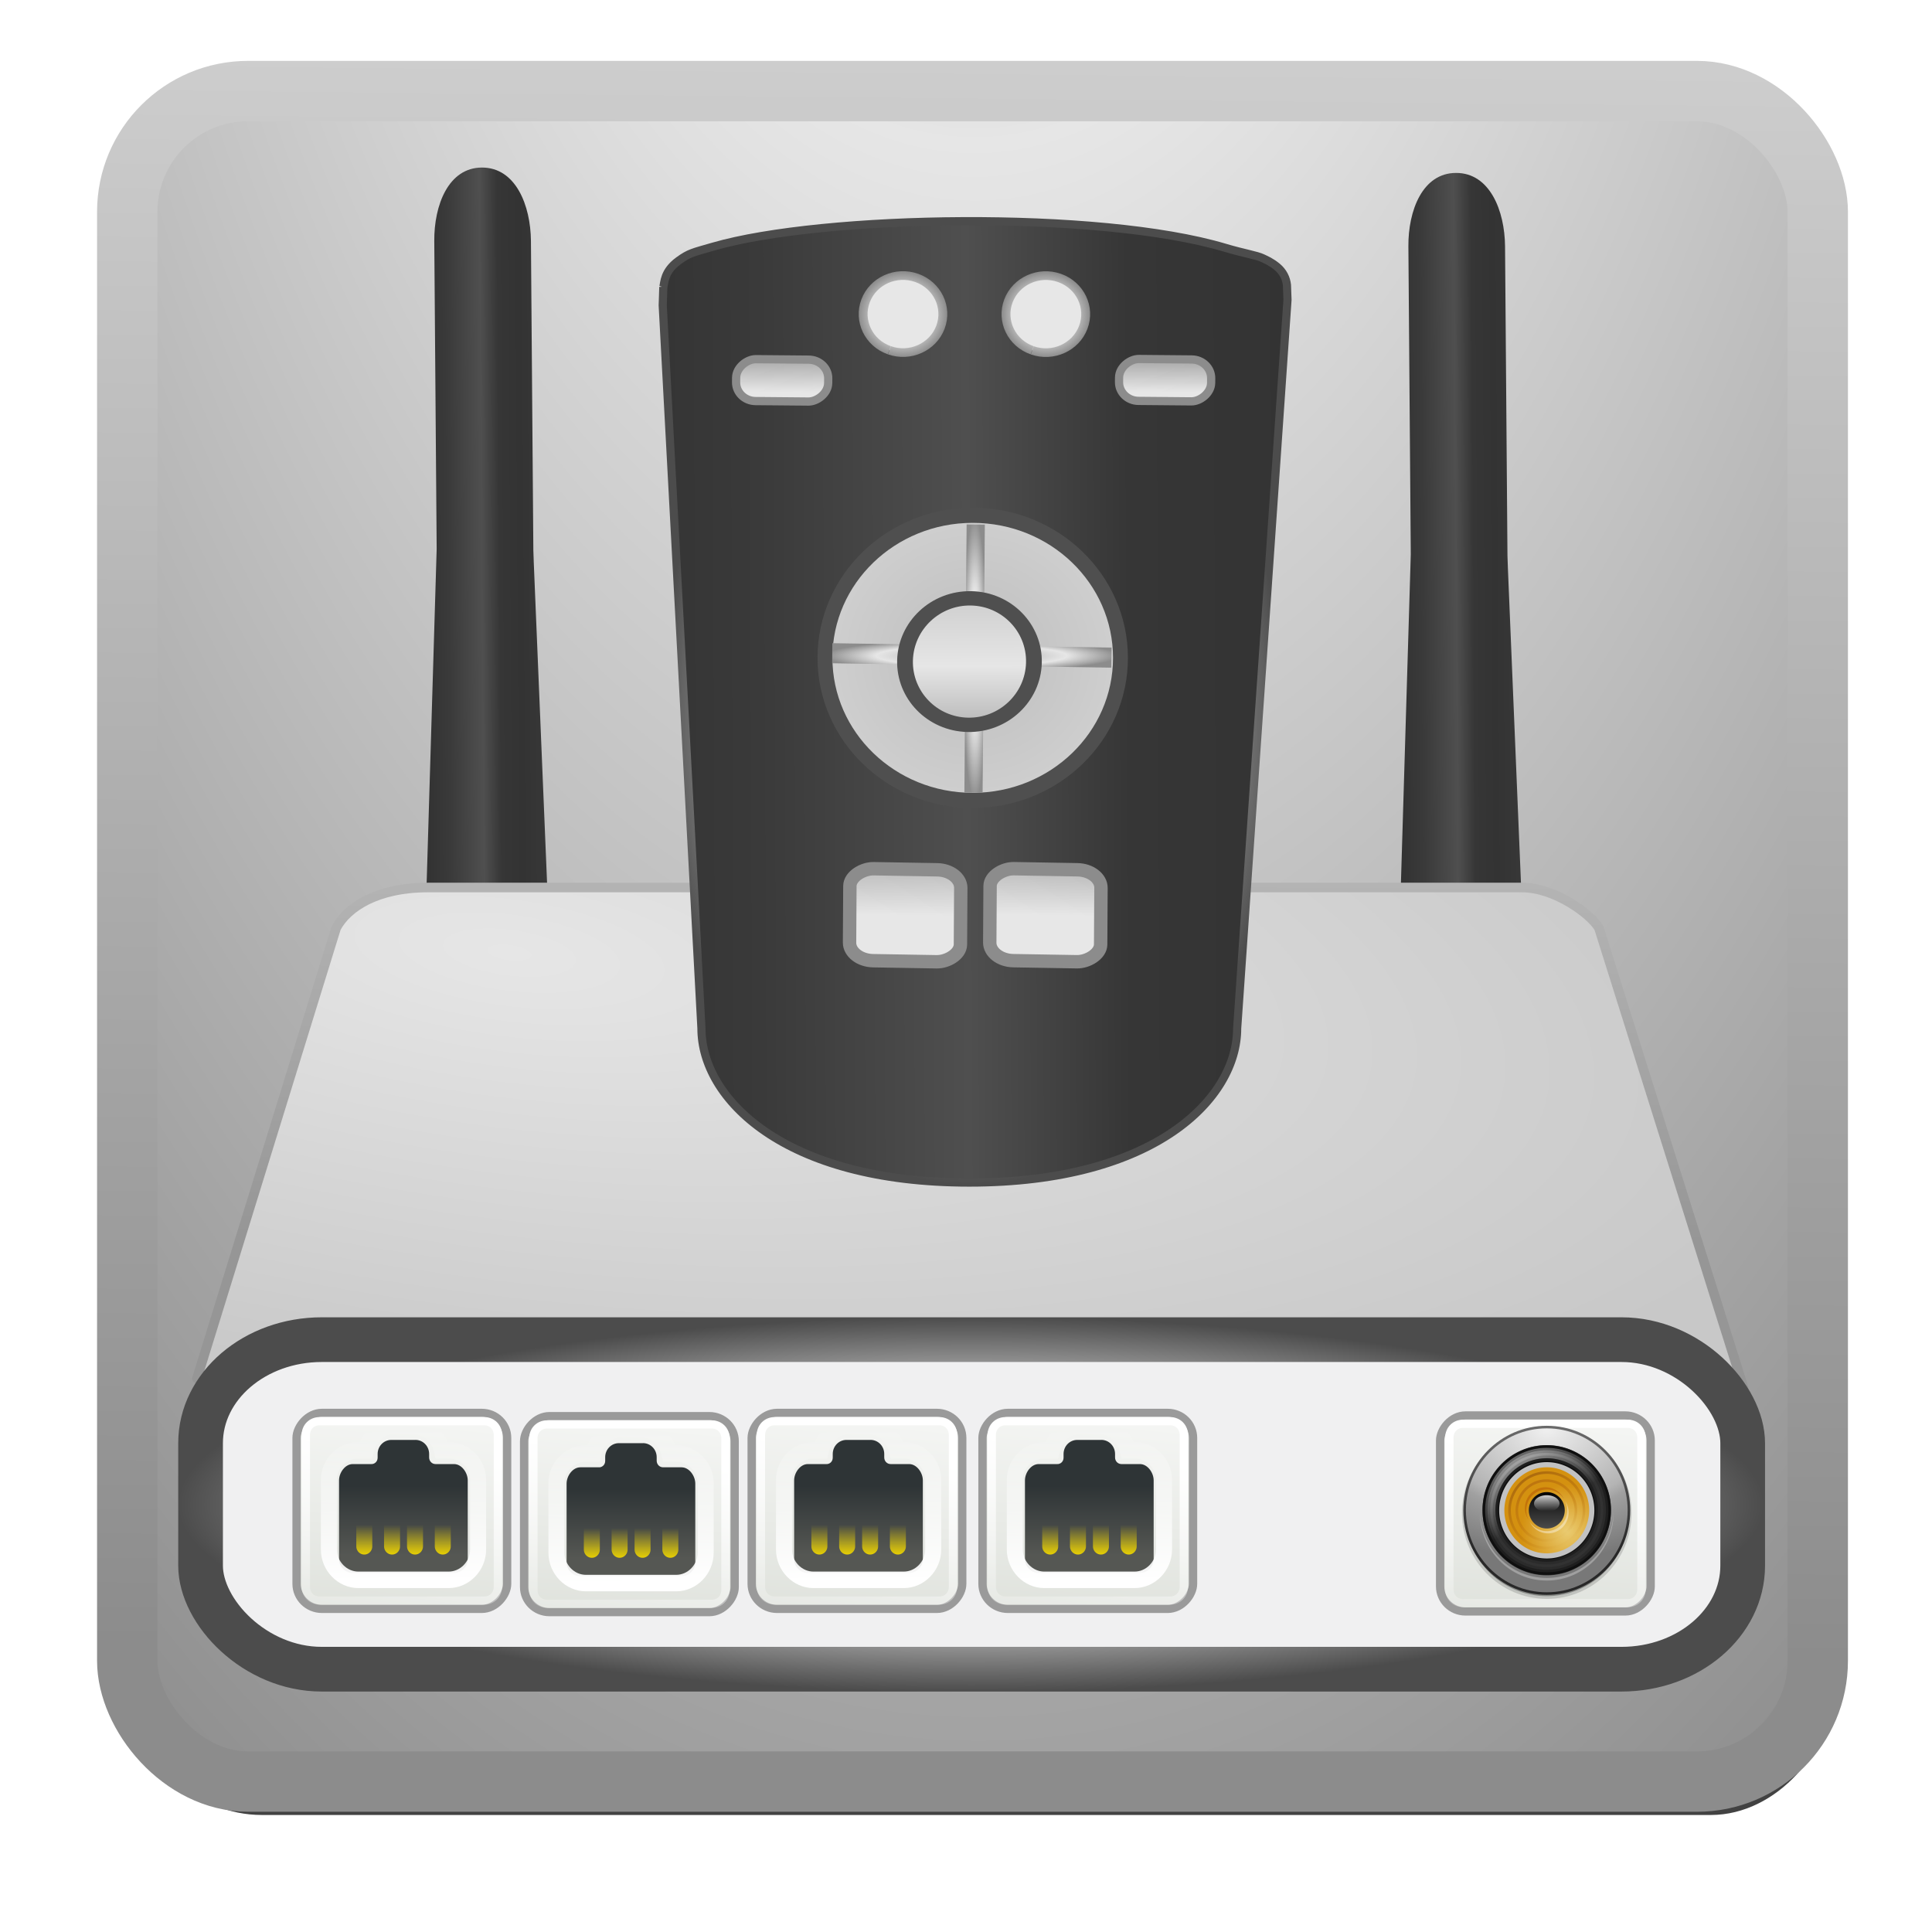 <svg width="96" version="1.0" xmlns="http://www.w3.org/2000/svg" height="96" xmlns:xlink="http://www.w3.org/1999/xlink">
<defs id="defs2410">
<clipPath id="clipPath3613">
<rect width="84" x="6" y="6" rx="6" height="84" ry="6" style="fill:#fff;stroke:none" id="rect3615"/>
</clipPath>
<clipPath id="clipPath4403">
<path style="fill:url(#linearGradient4407);display:block;stroke:none" id="path4405" d="m 30.916,135.971 c -0.937,0.541 -1.228,1.748 -0.678,2.701 l 1.938,3.356 c -1.418,1.414 -2.622,3.012 -3.595,4.71 l -3.784,-.991 c -0.532,-0.142 -1.038,-0.118 -1.476,0.131 -0.438,0.248 -0.797,0.668 -0.937,1.19 l -1.979,7.385 c -0.28,1.045 0.366,2.065 1.429,2.35 l 3.772,1.034 c -0.006,1.957 0.238,3.943 0.759,5.877 l -3.356,1.938 c -0.953,0.55 -1.304,1.741 -0.763,2.678 l 3.812,6.603 c 0.541,0.937 1.748,1.228 2.701,0.678 l 3.356,-1.938 c 1.414,1.418 3.012,2.622 4.71,3.595 l -.991,3.784 c -0.285,1.063 0.275,2.133 1.321,2.413 l 7.385,1.979 c 1.045,0.28 2.065,-0.366 2.35,-1.429 l 1.034,-3.772 c 1.957,0.006 3.943,-0.238 5.877,-0.759 l 1.938,3.356 c 0.55,0.953 1.741,1.304 2.678,0.763 l 6.603,-3.812 c 0.937,-0.541 1.228,-1.748 0.678,-2.701 l -1.938,-3.356 c 1.418,-1.414 2.622,-3.012 3.595,-4.71 l 3.784,.991 c 1.063,0.285 2.133,-0.275 2.413,-1.321 l 1.979,-7.385 c 0.28,-1.045 -0.366,-2.065 -1.429,-2.35 l -3.772,-1.034 c 0.006,-1.957 -0.238,-3.943 -0.759,-5.877 l 3.356,-1.938 c 0.953,-0.55 1.304,-1.741 0.763,-2.678 l -3.812,-6.603 c -0.541,-0.937 -1.748,-1.228 -2.701,-0.678 l -3.356,1.938 c -1.414,-1.418 -3.012,-2.622 -4.71,-3.595 l .991,-3.784 c 0.285,-1.063 -0.275,-2.133 -1.321,-2.413 l -7.385,-1.979 c -1.045,-0.28 -2.065,0.366 -2.35,1.429 l -1.034,3.772 c -1.957,-0.006 -3.943,0.238 -5.877,0.759 l -1.938,-3.356 c -0.55,-0.953 -1.741,-1.304 -2.678,-0.763 l -6.603,3.812 z  m 10.052,9.785 c 6.696,-3.866 15.258,-1.572 19.124,5.124 3.866,6.696 1.572,15.258 -5.124,19.124 -6.696,3.866 -15.258,1.572 -19.124,-5.124 -3.866,-6.696 -1.572,-15.258 5.124,-19.124 z "/>
</clipPath>
<filter style="color-interpolation-filters:sRGB" id="filter3174">
<feGaussianBlur stdDeviation="1.71" id="feGaussianBlur3176"/>
</filter>
<linearGradient gradientTransform="matrix(-1.238,0,0,1.267,16.951,21.363)" xlink:href="#linearGradient7438-4-1" id="linearGradient17175" y1="3.755" x1="-7.852" y2="18.938" gradientUnits="userSpaceOnUse" x2="-5.51"/>
<linearGradient id="linearGradient6991-5-6">
<stop offset="0" style="stop-color:#d3d7cf" id="stop6993-4-8"/>
<stop offset="1" style="stop-color:#fff" id="stop6995-7-0"/>
</linearGradient>
<linearGradient gradientTransform="matrix(1.187,0,0,1.2,-17.281,21.9)" xlink:href="#linearGradient6991-5-6" id="linearGradient17173" y1="25.357" x1="-7.975" y2="-6.568" gradientUnits="userSpaceOnUse" x2="-11.006"/>
<linearGradient gradientTransform="translate(0.418,0.698)" xlink:href="#linearGradient7422-81-2-3" id="linearGradient17169" y1="27.313" x1="30.312" y2="24.688" gradientUnits="userSpaceOnUse" x2="30.312"/>
<linearGradient id="linearGradient7438-4-1">
<stop offset="0" style="stop-color:#fff" id="stop7440-4-0"/>
<stop offset="1" style="stop-color:#fff;stop-opacity:0" id="stop7442-3-5"/>
</linearGradient>
<linearGradient gradientTransform="matrix(0.192,0,0,0.197,91.963,95.205)" xlink:href="#linearGradient3322" id="linearGradient17179" y1="30.972" x1="74.863" y2="80.731" gradientUnits="userSpaceOnUse" x2="74.863"/>
<linearGradient id="linearGradient3828">
<stop offset="0" style="stop-color:#eacc72" id="stop3830"/>
<stop offset="1" style="stop-color:#d49110" id="stop3836"/>
</linearGradient>
<linearGradient id="linearGradient3330">
<stop offset="0" style="stop-color:#f0f0f0" id="stop3332"/>
<stop offset="0.564" style="stop-color:#b4b4b4" id="stop3338"/>
<stop offset="0.642" style="stop-color:#a0a0a0" id="stop3340"/>
<stop offset="1" style="stop-color:#787878" id="stop3334"/>
</linearGradient>
<linearGradient id="linearGradient3737-0">
<stop offset="0" style="stop-color:#fff" id="stop3739-7"/>
<stop offset="1" style="stop-color:#fff;stop-opacity:0" id="stop3741-4"/>
</linearGradient>
<linearGradient id="linearGradient3322">
<stop offset="0" style="stop-color:#6b6b6b" id="stop3324"/>
<stop offset="1" style="stop-color:#282828" id="stop3326"/>
</linearGradient>
<linearGradient gradientTransform="translate(0,0.698)" xlink:href="#linearGradient7422-81-2-3" id="linearGradient17167" y1="27.313" x1="30.312" y2="24.688" gradientUnits="userSpaceOnUse" x2="30.312"/>
<linearGradient gradientTransform="matrix(0.101,0.179,-0.175,0.103,109.245,94.536)" xlink:href="#linearGradient3737-0" id="linearGradient17181" y1="48" x1="24" y2="48" gradientUnits="userSpaceOnUse" x2="48"/>
<linearGradient gradientTransform="translate(-0.418,0.698)" xlink:href="#linearGradient7422-81-2-3" id="linearGradient17163" y1="27.313" x1="30.312" y2="24.688" gradientUnits="userSpaceOnUse" x2="30.312"/>
<linearGradient id="linearGradient7438-4-4-9-4-8">
<stop offset="0" style="stop-color:#fff" id="stop7440-4-8-7-4-6"/>
<stop offset="1" style="stop-color:#fff;stop-opacity:0" id="stop7442-3-7-7-4-0"/>
</linearGradient>
<linearGradient gradientTransform="translate(0,0.698)" xlink:href="#linearGradient7422-81-2-3" id="linearGradient17165" y1="27.313" x1="30.312" y2="24.688" gradientUnits="userSpaceOnUse" x2="30.312"/>
<linearGradient id="linearGradient5428-9-8-5-2-5">
<stop offset="0" style="stop-color:#787878" id="stop5430-5-1-3-7-1-3"/>
<stop offset="0.296" style="stop-color:#b4b4b4" id="stop5432-8-8-8-3-8"/>
<stop offset="0.457" style="stop-color:#c8c8c8" id="stop5434-1-0-5-8-8"/>
<stop offset="0.515" style="stop-color:#e6e6e6" id="stop5436-1-4-1-9-3"/>
<stop offset="1" style="stop-color:#8c8c8c" id="stop5438-5-0-6-3-1"/>
</linearGradient>
<linearGradient gradientTransform="matrix(1.187,0,0,1.2,-17.281,21.9)" xlink:href="#linearGradient6991-5-4-7-1-4" id="linearGradient17155" y1="25.357" x1="-7.975" y2="-6.568" gradientUnits="userSpaceOnUse" x2="-11.006"/>
<linearGradient gradientTransform="translate(0.418,0.698)" xlink:href="#linearGradient7422-81-2" id="linearGradient17151" y1="27.313" x1="30.312" y2="24.688" gradientUnits="userSpaceOnUse" x2="30.312"/>
<linearGradient id="linearGradient6991-5-4-7-1-4">
<stop offset="0" style="stop-color:#d3d7cf" id="stop6993-4-9-1-0-3"/>
<stop offset="1" style="stop-color:#fff" id="stop6995-7-5-1-3-3"/>
</linearGradient>
<linearGradient gradientTransform="matrix(-0.604,0,0,0.603,42.825,17.573)" xlink:href="#linearGradient7340-7-7-8" id="linearGradient17159" y1="21" x1="32.812" y2="26.205" gradientUnits="userSpaceOnUse" x2="32.812"/>
<linearGradient gradientTransform="matrix(0.042,0,0,0.043,102.694,105.26)" xlink:href="#linearGradient3544" id="linearGradient17185" y1="31.833" x1="59.141" y2="99.174" gradientUnits="userSpaceOnUse" x2="59.141"/>
<linearGradient id="linearGradient7340-7-7-8">
<stop offset="0" style="stop-color:#2e3436" id="stop7342-3-6-8"/>
<stop offset="1" style="stop-color:#555753" id="stop7344-6-3-8"/>
</linearGradient>
<linearGradient id="linearGradient7422-81-2-3">
<stop offset="0" style="stop-color:#edd400" id="stop7424-29-1-0"/>
<stop offset="1" style="stop-color:#edd400;stop-opacity:0" id="stop7426-3-7-3"/>
</linearGradient>
<linearGradient id="linearGradient7430-6-7-7">
<stop offset="0" style="stop-color:#fff" id="stop7432-3-5-7"/>
<stop offset="1" style="stop-color:#fff;stop-opacity:0" id="stop7434-9-9-6"/>
</linearGradient>
<linearGradient gradientTransform="matrix(-0.525,0,0,0.525,39.675,19.379)" xlink:href="#linearGradient7430-6-7-7" id="linearGradient17161" y1="29" x1="28.875" y2="16" gradientUnits="userSpaceOnUse" x2="29"/>
<linearGradient xlink:href="#linearGradient7422-81-2-3" id="linearGradient17171" y1="27.313" x1="30.312" y2="24.688" gradientUnits="userSpaceOnUse" x2="30.312"/>
<linearGradient id="linearGradient3544">
<stop offset="0" style="stop-color:#040404" id="stop3546"/>
<stop offset="1" style="stop-color:#4b4b4b" id="stop3548"/>
</linearGradient>
<linearGradient gradientTransform="matrix(0.463,0,0,0.472,-34.932,15.759)" xlink:href="#linearGradient5017-3-2-4" id="linearGradient17209" y1="50.593" x1="34.562" y2="50.593" gradientUnits="userSpaceOnUse" x2="44.363"/>
<linearGradient gradientTransform="translate(0,0.698)" xlink:href="#linearGradient7422-81-2" id="linearGradient17149" y1="27.313" x1="30.312" y2="24.688" gradientUnits="userSpaceOnUse" x2="30.312"/>
<linearGradient id="linearGradient5428-9-5">
<stop offset="0" style="stop-color:#787878" id="stop5430-5-1-6-6"/>
<stop offset="0.296" style="stop-color:#b4b4b4" id="stop5432-8-1"/>
<stop offset="0.457" style="stop-color:#c8c8c8" id="stop5434-1-1"/>
<stop offset="0.515" style="stop-color:#e6e6e6" id="stop5436-1-5"/>
<stop offset="1" style="stop-color:#8c8c8c" id="stop5438-5-9"/>
</linearGradient>
<linearGradient gradientTransform="matrix(0.463,0,0,0.472,-34.752,34.785)" xlink:href="#linearGradient5017-3-0" id="linearGradient17205" y1="50.593" x1="34.562" y2="50.593" gradientUnits="userSpaceOnUse" x2="44.363"/>
<linearGradient id="linearGradient5017-3-0">
<stop offset="0" style="stop-color:#e7e7e7" id="stop5019-5-96"/>
<stop offset="1" style="stop-color:#e7e7e7;stop-opacity:0" id="stop5021-6-3"/>
</linearGradient>
<linearGradient id="linearGradient5017-3-2-4">
<stop offset="0" style="stop-color:#e7e7e7" id="stop5019-5-9-8"/>
<stop offset="1" style="stop-color:#e7e7e7;stop-opacity:0" id="stop5021-6-0-10"/>
</linearGradient>
<linearGradient id="linearGradient5017-3-2-0-6-8">
<stop offset="0" style="stop-color:#e7e7e7" id="stop5019-5-9-1-7-5"/>
<stop offset="1" style="stop-color:#e7e7e7;stop-opacity:0" id="stop5021-6-0-1-8-9"/>
</linearGradient>
<linearGradient id="linearGradient5428-9-8-0">
<stop offset="0" style="stop-color:#787878" id="stop5430-5-1-3-4"/>
<stop offset="0.296" style="stop-color:#b4b4b4" id="stop5432-8-8-4"/>
<stop offset="0.457" style="stop-color:#c8c8c8" id="stop5434-1-0-4"/>
<stop offset="0.515" style="stop-color:#e6e6e6" id="stop5436-1-4-4"/>
<stop offset="1" style="stop-color:#8c8c8c" id="stop5438-5-0-7"/>
</linearGradient>
<linearGradient gradientTransform="matrix(1.016,0,0,0.569,-80.801,24.042)" xlink:href="#linearGradient5017-3-2-0-6-8" id="linearGradient17221" y1="50.593" x1="35.858" y2="50.593" gradientUnits="userSpaceOnUse" x2="44.363"/>
<linearGradient id="linearGradient5017-3-2-0-5">
<stop offset="0" style="stop-color:#e7e7e7" id="stop5019-5-9-1-9"/>
<stop offset="1" style="stop-color:#e7e7e7;stop-opacity:0" id="stop5021-6-0-1-6"/>
</linearGradient>
<linearGradient gradientTransform="matrix(1.016,0,0,0.569,-80.921,17.076)" xlink:href="#linearGradient5017-3-2-0-5" id="linearGradient17217" y1="50.593" x1="35.858" y2="50.593" gradientUnits="userSpaceOnUse" x2="44.363"/>
<linearGradient id="linearGradient5428-9-8-5-1">
<stop offset="0" style="stop-color:#787878" id="stop5430-5-1-3-7-7"/>
<stop offset="0.296" style="stop-color:#b4b4b4" id="stop5432-8-8-8-8"/>
<stop offset="0.457" style="stop-color:#c8c8c8" id="stop5434-1-0-5-5"/>
<stop offset="0.515" style="stop-color:#e6e6e6" id="stop5436-1-4-1-7"/>
<stop offset="1" style="stop-color:#8c8c8c" id="stop5438-5-0-6-4"/>
</linearGradient>
<linearGradient id="linearGradient4105-9-9">
<stop offset="0" style="stop-color:#787878" id="stop4107-8-3"/>
<stop offset="0.191" style="stop-color:#b4b4b4" id="stop4109-4-9"/>
<stop offset="0.393" style="stop-color:#c8c8c8" id="stop4111-2-0"/>
<stop offset="0.649" style="stop-color:#e6e6e6" id="stop4113-39-8"/>
<stop offset="1" style="stop-color:#8c8c8c" id="stop4115-1-8"/>
</linearGradient>
<linearGradient gradientTransform="matrix(0.077,0.137,-0.134,0.079,108.418,97.695)" xlink:href="#linearGradient3844" id="linearGradient17191" y1="48" x1="32.348" y2="48" gradientUnits="userSpaceOnUse" x2="63.652"/>
<linearGradient xlink:href="#linearGradient4105-9-9" id="linearGradient17203" y1="40.639" x1="65.14" y2="40.188" gradientUnits="userSpaceOnUse" x2="84.639"/>
<linearGradient id="linearGradient3891">
<stop offset="0" style="stop-color:#ac6b0e" id="stop3893"/>
<stop offset="1" style="stop-color:#bd750f;stop-opacity:0" id="stop3895"/>
</linearGradient>
<linearGradient id="linearGradient3436">
<stop offset="0" style="stop-color:#fff" id="stop3438"/>
<stop offset="1" style="stop-color:#fff;stop-opacity:0" id="stop3440"/>
</linearGradient>
<linearGradient gradientTransform="matrix(0.03,0,0,0.02,103.569,106.278)" xlink:href="#linearGradient3436" id="linearGradient17187" y1="31.233" x1="67.288" y2="92.192" gradientUnits="userSpaceOnUse" x2="68.183"/>
<linearGradient gradientTransform="matrix(0.098,0.173,-0.169,0.1,109.127,94.987)" xlink:href="#linearGradient3891" id="linearGradient17189" y1="48" x1="32.483" y2="48" gradientUnits="userSpaceOnUse" x2="63.517"/>
<linearGradient id="linearGradient3844">
<stop offset="0" style="stop-color:#bd750f" id="stop3846"/>
<stop offset="1" style="stop-color:#bd750f;stop-opacity:0" id="stop3848"/>
</linearGradient>
<linearGradient id="linearGradient4105-7-1-0-6">
<stop offset="0" style="stop-color:#787878" id="stop4107-1-1-9-3"/>
<stop offset="0.191" style="stop-color:#b4b4b4" id="stop4109-5-03-9-9"/>
<stop offset="0.393" style="stop-color:#c8c8c8" id="stop4111-4-3-6-4"/>
<stop offset="0.649" style="stop-color:#e6e6e6" id="stop4113-3-7-1-8"/>
<stop offset="1" style="stop-color:#8c8c8c" id="stop4115-9-3-5-1"/>
</linearGradient>
<linearGradient gradientTransform="matrix(1.109,0,0,1.791,24.93,-13.983)" spreadMethod="reflect" xlink:href="#linearGradient3654-2" id="linearGradient17193" y1="25.919" x1="-7.807" y2="25.416" gradientUnits="userSpaceOnUse" x2="70.319"/>
<linearGradient id="linearGradient5416-1-2-7">
<stop offset="0" style="stop-color:#787878" id="stop5418-6-7"/>
<stop offset="0.209" style="stop-color:#b4b4b4" id="stop5420-4-6"/>
<stop offset="0.412" style="stop-color:#c8c8c8" id="stop5422-0-7"/>
<stop offset="0.479" style="stop-color:#e6e6e6" id="stop5424-4-3"/>
<stop offset="1" style="stop-color:#8c8c8c" id="stop5426-4-6"/>
</linearGradient>
<linearGradient id="linearGradient26202-8-4">
<stop offset="0" style="stop-color:#808080" id="stop26204-9-9"/>
<stop offset="0.228" style="stop-color:#b4b4b4" id="stop26206-2-0"/>
<stop offset="0.373" style="stop-color:#c8c8c8" id="stop26208-6-9"/>
<stop offset="0.505" style="stop-color:#e6e6e6" id="stop26210-6-1"/>
<stop offset="1" style="stop-color:#4c4c4c" id="stop26212-4-7"/>
</linearGradient>
<linearGradient id="linearGradient3654-2">
<stop offset="0" style="stop-color:#17191b" id="stop3656-2"/>
<stop offset="0.149" style="stop-color:#303030" id="stop3658-6"/>
<stop offset="0.255" style="stop-color:#3a3a3a" id="stop3660-1"/>
<stop offset="0.374" style="stop-color:#4f4f4f" id="stop3662-0"/>
<stop offset="0.467" style="stop-color:#363636" id="stop3664-6"/>
<stop offset="0.565" style="stop-color:#333" id="stop3666-1"/>
<stop offset="1" style="stop-color:#4c4c4c" id="stop3668-5"/>
</linearGradient>
<linearGradient id="linearGradient3484-7-1">
<stop offset="0" style="stop-color:#bdbdbd" id="stop3486-2-1"/>
<stop offset="1" style="stop-color:#d0d0d0" id="stop3488-7-5"/>
</linearGradient>
<linearGradient gradientTransform="matrix(-1.238,0,0,1.267,16.951,21.363)" xlink:href="#linearGradient7438-4-4-9-4-8" id="linearGradient17157" y1="3.755" x1="-7.852" y2="18.938" gradientUnits="userSpaceOnUse" x2="-5.51"/>
<linearGradient id="linearGradient7340">
<stop offset="0" style="stop-color:#2e3436" id="stop7342"/>
<stop offset="1" style="stop-color:#555753" id="stop7344"/>
</linearGradient>
<linearGradient gradientTransform="translate(0.418,0.698)" xlink:href="#linearGradient7422" id="linearGradient17115" y1="27.313" x1="30.312" y2="24.688" gradientUnits="userSpaceOnUse" x2="30.312"/>
<linearGradient gradientTransform="matrix(-0.604,0,0,0.603,42.825,17.573)" xlink:href="#linearGradient7340" id="linearGradient17105" y1="21" x1="32.812" y2="26.205" gradientUnits="userSpaceOnUse" x2="32.812"/>
<linearGradient gradientTransform="matrix(-1.238,0,0,1.267,16.951,21.363)" xlink:href="#linearGradient7438-4-4" id="linearGradient17103" y1="3.755" x1="-7.852" y2="18.938" gradientUnits="userSpaceOnUse" x2="-5.51"/>
<linearGradient id="linearGradient7438-4-4">
<stop offset="0" style="stop-color:#fff" id="stop7440-4-8"/>
<stop offset="1" style="stop-color:#fff;stop-opacity:0" id="stop7442-3-7"/>
</linearGradient>
<linearGradient gradientTransform="matrix(-0.525,0,0,0.525,39.675,19.379)" xlink:href="#linearGradient7430" id="linearGradient17107" y1="29" x1="28.875" y2="16" gradientUnits="userSpaceOnUse" x2="29"/>
<linearGradient gradientTransform="translate(0,0.698)" xlink:href="#linearGradient7422" id="linearGradient17113" y1="27.313" x1="30.312" y2="24.688" gradientUnits="userSpaceOnUse" x2="30.312"/>
<linearGradient gradientTransform="translate(0,0.698)" xlink:href="#linearGradient7422-81-2" id="linearGradient17147" y1="27.313" x1="30.312" y2="24.688" gradientUnits="userSpaceOnUse" x2="30.312"/>
<linearGradient gradientTransform="translate(0,0.698)" xlink:href="#linearGradient7422" id="linearGradient17111" y1="27.313" x1="30.312" y2="24.688" gradientUnits="userSpaceOnUse" x2="30.312"/>
<linearGradient id="linearGradient7422">
<stop offset="0" style="stop-color:#edd400" id="stop7424"/>
<stop offset="1" style="stop-color:#edd400;stop-opacity:0" id="stop7426"/>
</linearGradient>
<linearGradient xlink:href="#linearGradient7422" id="linearGradient17117" y1="27.313" x1="30.312" y2="24.688" gradientUnits="userSpaceOnUse" x2="30.312"/>
<linearGradient gradientTransform="translate(-0.418,0.698)" xlink:href="#linearGradient7422" id="linearGradient17109" y1="27.313" x1="30.312" y2="24.688" gradientUnits="userSpaceOnUse" x2="30.312"/>
<linearGradient id="linearGradient6991-5-4">
<stop offset="0" style="stop-color:#d3d7cf" id="stop6993-4-9"/>
<stop offset="1" style="stop-color:#fff" id="stop6995-7-5"/>
</linearGradient>
<linearGradient gradientTransform="matrix(-0.2,1.4277572e-4,-0.007,-0.921,76.947,45.615)" spreadMethod="reflect" xlink:href="#linearGradient9017-1-93-8" id="linearGradient17319" y1="19.288" x1="48.397" y2="19.035" gradientUnits="userSpaceOnUse" x2="-21.417"/>
<linearGradient gradientTransform="matrix(1.187,0,0,1.2,-17.281,21.9)" xlink:href="#linearGradient6991-5-4" id="linearGradient17101" y1="25.357" x1="-7.975" y2="-6.568" gradientUnits="userSpaceOnUse" x2="-11.006"/>
<linearGradient gradientTransform="translate(-0.084,-1.473)" id="linearGradient15544" xlink:href="#linearGradient20965-3-2" y1="-74.034" y2="83.39" x1="32.504" x2="30.953" gradientUnits="userSpaceOnUse"/>
<linearGradient gradientTransform="scale(1.006,0.994)" id="ButtonShadow" y1="92.54" x1="45.448" y2="7.017" x2="45.448" gradientUnits="userSpaceOnUse">
<stop offset="0" id="stop3750"/>
<stop offset="1" style="stop-opacity:.588" id="stop3752"/>
</linearGradient>
<linearGradient id="linearGradient20965-3-2">
<stop offset="0" style="stop-color:#787878" id="stop20967-9-9"/>
<stop offset="0.121" style="stop-color:#b4b4b4" id="stop20969-2-3"/>
<stop offset="0.221" style="stop-color:#c8c8c8" id="stop20971-8-9"/>
<stop offset="0.305" style="stop-color:#e6e6e6" id="stop20973-3-0"/>
<stop offset="1" style="stop-color:#8c8c8c" id="stop20975-0-8"/>
</linearGradient>
<linearGradient id="linearGradient9017-1-93-8">
<stop offset="0" style="stop-color:#17191b" id="stop9019-0-2-3"/>
<stop offset="0.149" style="stop-color:#303030" id="stop9021-2-4-4"/>
<stop offset="0.255" style="stop-color:#3a3a3a" id="stop9023-5-37-2"/>
<stop offset="0.374" style="stop-color:#4f4f4f" id="stop9025-8-1-2"/>
<stop offset="0.436" style="stop-color:#363636" id="stop9027-6-2-4"/>
<stop offset="0.512" style="stop-color:#333" id="stop9029-3-2-5"/>
<stop offset="1" style="stop-color:#4c4c4c" id="stop9031-2-0-1"/>
</linearGradient>
<linearGradient id="linearGradient8447">
<stop offset="0" style="stop-color:#808080" id="stop8449"/>
<stop offset="0.228" style="stop-color:#b4b4b4" id="stop8451"/>
<stop offset="0.373" style="stop-color:#c8c8c8" id="stop8453"/>
<stop offset="0.457" style="stop-color:#e6e6e6" id="stop8455"/>
<stop offset="1" style="stop-color:#4c4c4c" id="stop8457"/>
</linearGradient>
<linearGradient gradientTransform="matrix(-0.2,1.4277572e-4,-0.007,-0.921,28.544,45.348)" spreadMethod="reflect" xlink:href="#linearGradient9017-1-93-8-4" id="linearGradient17316" y1="19.288" x1="48.397" y2="19.035" gradientUnits="userSpaceOnUse" x2="-21.417"/>
<linearGradient id="linearGradient3484">
<stop offset="0" style="stop-color:#969696" id="stop3486"/>
<stop offset="1" style="stop-color:#b4b4b4" id="stop3488"/>
</linearGradient>
<linearGradient id="linearGradient7056">
<stop offset="0" style="stop-color:#e6e6e6" id="stop7064-7"/>
<stop offset="1" style="stop-color:#c8c8c8" id="stop7060"/>
</linearGradient>
<linearGradient id="linearGradient9017-1-93-8-4">
<stop offset="0" style="stop-color:#17191b" id="stop9019-0-2-3-7"/>
<stop offset="0.149" style="stop-color:#303030" id="stop9021-2-4-4-5"/>
<stop offset="0.255" style="stop-color:#3a3a3a" id="stop9023-5-37-2-6"/>
<stop offset="0.374" style="stop-color:#4f4f4f" id="stop9025-8-1-2-5"/>
<stop offset="0.436" style="stop-color:#363636" id="stop9027-6-2-4-7"/>
<stop offset="0.512" style="stop-color:#333" id="stop9029-3-2-5-6"/>
<stop offset="1" style="stop-color:#4c4c4c" id="stop9031-2-0-1-9"/>
</linearGradient>
<linearGradient gradientTransform="matrix(1.968,0,0,0.901,2.065,34.435)" xlink:href="#linearGradient3484" id="linearGradient17097" y1="29.797" x1="17.814" y2="10" gradientUnits="userSpaceOnUse" x2="18.073"/>
<linearGradient id="linearGradient7430">
<stop offset="0" style="stop-color:#fff" id="stop7432"/>
<stop offset="1" style="stop-color:#fff;stop-opacity:0" id="stop7434"/>
</linearGradient>
<linearGradient gradientTransform="matrix(1.187,0,0,1.2,-17.281,21.9)" xlink:href="#linearGradient6991-5-4-7-1" id="linearGradient17137" y1="25.357" x1="-7.975" y2="-6.568" gradientUnits="userSpaceOnUse" x2="-11.006"/>
<linearGradient gradientTransform="translate(0,0.698)" xlink:href="#linearGradient7422-81" id="linearGradient17129" y1="27.313" x1="30.312" y2="24.688" gradientUnits="userSpaceOnUse" x2="30.312"/>
<linearGradient gradientTransform="translate(0.418,0.698)" xlink:href="#linearGradient7422-81" id="linearGradient17133" y1="27.313" x1="30.312" y2="24.688" gradientUnits="userSpaceOnUse" x2="30.312"/>
<linearGradient gradientTransform="matrix(-0.525,0,0,0.525,39.675,19.379)" xlink:href="#linearGradient7430-6-7" id="linearGradient17143" y1="29" x1="28.875" y2="16" gradientUnits="userSpaceOnUse" x2="29"/>
<linearGradient id="linearGradient7422-81-2">
<stop offset="0" style="stop-color:#edd400" id="stop7424-29-1"/>
<stop offset="1" style="stop-color:#edd400;stop-opacity:0" id="stop7426-3-7"/>
</linearGradient>
<linearGradient xlink:href="#linearGradient7422-81-2" id="linearGradient17153" y1="27.313" x1="30.312" y2="24.688" gradientUnits="userSpaceOnUse" x2="30.312"/>
<linearGradient id="linearGradient7340-7-7">
<stop offset="0" style="stop-color:#2e3436" id="stop7342-3-6"/>
<stop offset="1" style="stop-color:#555753" id="stop7344-6-3"/>
</linearGradient>
<linearGradient id="linearGradient6991-5-4-7-1">
<stop offset="0" style="stop-color:#d3d7cf" id="stop6993-4-9-1-0"/>
<stop offset="1" style="stop-color:#fff" id="stop6995-7-5-1-3"/>
</linearGradient>
<linearGradient gradientTransform="matrix(-0.604,0,0,0.603,42.825,17.573)" xlink:href="#linearGradient7340-7-7" id="linearGradient17141" y1="21" x1="32.812" y2="26.205" gradientUnits="userSpaceOnUse" x2="32.812"/>
<linearGradient id="linearGradient7438-4-4-9-4">
<stop offset="0" style="stop-color:#fff" id="stop7440-4-8-7-4"/>
<stop offset="1" style="stop-color:#fff;stop-opacity:0" id="stop7442-3-7-7-4"/>
</linearGradient>
<linearGradient gradientTransform="matrix(-1.238,0,0,1.267,16.951,21.363)" xlink:href="#linearGradient7438-4-4-9-4" id="linearGradient17139" y1="3.755" x1="-7.852" y2="18.938" gradientUnits="userSpaceOnUse" x2="-5.51"/>
<linearGradient id="linearGradient7430-6-7">
<stop offset="0" style="stop-color:#fff" id="stop7432-3-5"/>
<stop offset="1" style="stop-color:#fff;stop-opacity:0" id="stop7434-9-9"/>
</linearGradient>
<linearGradient gradientTransform="translate(0,0.698)" xlink:href="#linearGradient7422-81" id="linearGradient17131" y1="27.313" x1="30.312" y2="24.688" gradientUnits="userSpaceOnUse" x2="30.312"/>
<linearGradient gradientTransform="matrix(-0.604,0,0,0.603,42.825,17.573)" xlink:href="#linearGradient7340-7" id="linearGradient17123" y1="21" x1="32.812" y2="26.205" gradientUnits="userSpaceOnUse" x2="32.812"/>
<linearGradient id="linearGradient7340-7">
<stop offset="0" style="stop-color:#2e3436" id="stop7342-3"/>
<stop offset="1" style="stop-color:#555753" id="stop7344-6"/>
</linearGradient>
<linearGradient id="linearGradient7438-4-4-9">
<stop offset="0" style="stop-color:#fff" id="stop7440-4-8-7"/>
<stop offset="1" style="stop-color:#fff;stop-opacity:0" id="stop7442-3-7-7"/>
</linearGradient>
<linearGradient id="linearGradient6991-5-4-7">
<stop offset="0" style="stop-color:#d3d7cf" id="stop6993-4-9-1"/>
<stop offset="1" style="stop-color:#fff" id="stop6995-7-5-1"/>
</linearGradient>
<linearGradient gradientTransform="matrix(1.187,0,0,1.2,-17.281,21.9)" xlink:href="#linearGradient6991-5-4-7" id="linearGradient17119" y1="25.357" x1="-7.975" y2="-6.568" gradientUnits="userSpaceOnUse" x2="-11.006"/>
<linearGradient gradientTransform="matrix(-1.238,0,0,1.267,16.951,21.363)" xlink:href="#linearGradient7438-4-4-9" id="linearGradient17121" y1="3.755" x1="-7.852" y2="18.938" gradientUnits="userSpaceOnUse" x2="-5.51"/>
<linearGradient gradientTransform="translate(-0.418,0.698)" xlink:href="#linearGradient7422-81-2" id="linearGradient17145" y1="27.313" x1="30.312" y2="24.688" gradientUnits="userSpaceOnUse" x2="30.312"/>
<linearGradient id="linearGradient7422-81">
<stop offset="0" style="stop-color:#edd400" id="stop7424-29"/>
<stop offset="1" style="stop-color:#edd400;stop-opacity:0" id="stop7426-3"/>
</linearGradient>
<linearGradient gradientTransform="translate(-0.418,0.698)" xlink:href="#linearGradient7422-81" id="linearGradient17127" y1="27.313" x1="30.312" y2="24.688" gradientUnits="userSpaceOnUse" x2="30.312"/>
<linearGradient xlink:href="#linearGradient7422-81" id="linearGradient17135" y1="27.313" x1="30.312" y2="24.688" gradientUnits="userSpaceOnUse" x2="30.312"/>
<linearGradient id="linearGradient7430-6">
<stop offset="0" style="stop-color:#fff" id="stop7432-3"/>
<stop offset="1" style="stop-color:#fff;stop-opacity:0" id="stop7434-9"/>
</linearGradient>
<linearGradient gradientTransform="matrix(-0.525,0,0,0.525,39.675,19.379)" xlink:href="#linearGradient7430-6" id="linearGradient17125" y1="29" x1="28.875" y2="16" gradientUnits="userSpaceOnUse" x2="29"/>
<radialGradient fx="-238.04" fy="177.518" cx="-238.04" cy="177.518" gradientTransform="matrix(1,0,0,0.99,0,1.858)" xlink:href="#linearGradient5428-9-8-0" id="radialGradient17213" r="6.046" gradientUnits="userSpaceOnUse"/>
<radialGradient fx="-238.04" fy="177.518" cx="-238.04" cy="177.518" gradientTransform="matrix(1,0,0,0.99,0,1.858)" xlink:href="#linearGradient5428-9-8-0" id="radialGradient17215" r="6.046" gradientUnits="userSpaceOnUse"/>
<radialGradient fx="41.676" fy="50.593" cx="41.676" cy="50.593" gradientTransform="matrix(1.016,9.6968642e-7,-4.5461168e-7,1.118,-80.922,-10.698)" xlink:href="#linearGradient5428-9-8-5-1" id="radialGradient17219" r="2.687" gradientUnits="userSpaceOnUse"/>
<radialGradient fx="41.676" fy="50.593" cx="41.676" cy="50.593" gradientTransform="matrix(1.016,4.7372117e-6,-4.6028424e-6,1.118,-80.801,-3.732)" xlink:href="#linearGradient5428-9-8-5-2-5" id="radialGradient17223" r="2.687" gradientUnits="userSpaceOnUse"/>
<radialGradient fx="-35.893" fy="11.818" cx="-35.893" cy="11.818" gradientTransform="matrix(0.013,3.507,-1.81,0.007,70.172,86.266)" xlink:href="#linearGradient20965-3-2" id="radialGradient15664" r="43.5" gradientUnits="userSpaceOnUse"/>
<radialGradient fx="228.339" fy="8.949" cx="228.339" cy="8.949" gradientTransform="matrix(0.668,0,0,0.158,-103.671,73.139)" xlink:href="#linearGradient8447" id="radialGradient17099" r="58.992" gradientUnits="userSpaceOnUse"/>
<radialGradient fx="41.676" fy="50.593" cx="41.676" cy="50.593" gradientTransform="matrix(0.463,-2.2948124e-7,4.4163795e-7,0.928,-34.932,-7.307)" xlink:href="#linearGradient5428-9-8-0" id="radialGradient17211" r="2.687" gradientUnits="userSpaceOnUse"/>
<radialGradient fx="78.257" fy="40.978" cx="78.257" cy="40.978" gradientTransform="matrix(1,0,0,0.951,0,2.027)" xlink:href="#linearGradient3484-7-1" id="radialGradient17197" r="7.234" gradientUnits="userSpaceOnUse"/>
<radialGradient fx="71.418" fy="32.695" cx="71.418" cy="32.695" gradientTransform="matrix(0,0.302,-0.411,-1.3495647e-8,119.141,80.035)" xlink:href="#linearGradient3330" id="radialGradient17177" r="34.449" gradientUnits="userSpaceOnUse"/>
<radialGradient fx="-107.278" fy="173.033" cx="-107.278" cy="173.033" gradientTransform="matrix(0.213,0,0,0.312,71.735,-18.132)" xlink:href="#linearGradient26202-8-4" id="radialGradient17195" r="73.199" gradientUnits="userSpaceOnUse"/>
<radialGradient fx="96.547" fy="44.109" cx="96.547" cy="44.109" gradientTransform="matrix(1.199,0,0,13.554,-66.705,-565.334)" xlink:href="#linearGradient5416-1-2-7" id="radialGradient17199" r="0.518" gradientUnits="userSpaceOnUse"/>
<radialGradient fx="96.591" fy="44.019" cx="96.591" cy="44.019" gradientTransform="matrix(0.783,0,0,0.084,-26.742,28.682)" xlink:href="#linearGradient4105-7-1-0-6" id="radialGradient17201" r="9.327" gradientUnits="userSpaceOnUse"/>
<radialGradient fx="11.734" fy="8.49" cx="11.734" cy="8.49" gradientTransform="matrix(2.709,0.628,-0.921,0.833,1.968,32.688)" xlink:href="#linearGradient7056" id="radialGradient17095" r="23.048" gradientUnits="userSpaceOnUse"/>
<radialGradient fx="86.75" fy="80.753" cx="86.75" cy="80.753" gradientTransform="matrix(0.105,0,0,0.108,98.176,101.026)" xlink:href="#linearGradient3828" id="radialGradient17183" r="34.497" gradientUnits="userSpaceOnUse"/>
<radialGradient fx="41.676" fy="50.593" cx="41.676" cy="50.593" gradientTransform="matrix(0.463,-2.2948124e-7,4.4163795e-7,0.928,-34.752,11.719)" xlink:href="#linearGradient5428-9-5" id="radialGradient17207" r="2.687" gradientUnits="userSpaceOnUse"/>
</defs>
<g style="display:none" id="layer2">
<rect width="86" x="5" y="7" rx="6" height="85" ry="6" style="opacity:.9;fill:url(#ButtonShadow);filter:url(#filter3174);stroke:none" id="rect3745"/>
</g>
<g id="g15471" transform="translate(3.0086517e-5,-4.3951416e-4)">
<rect width="84" x="7.014" y="-90.186" rx="6" height="84" ry="6" style="opacity:.763;fill:#090909;stroke:none" id="rect3716" transform="scale(1,-1)"/>
<rect width="84" x="6.323" y="4.526" rx="6" height="84" ry="6" style="fill:url(#radialGradient15664);stroke:url(#linearGradient15544);stroke-width:3" id="rect2419-7-8"/>
<g style="stroke:none">
<path style="fill:url(#linearGradient17319)" id="path15672-5-7" d="m 74.923,28.131 -.018,-.516 -.12,-15.371 c -0.014,-1.78 -0.761,-3.652 -2.432,-3.651 -1.672,0.001 -2.385,1.874 -2.371,3.654 l .119,15.296 -.527,17.577 c 0,0 6.058,0.109 6.058,0.109 l -.71,-17.098 h -2e-05 z "/>
<path style="fill:url(#linearGradient17316)" id="path15672-5-7-7" d="m 26.52,27.864 -.018,-.516 -.12,-15.371 c -0.014,-1.78 -0.761,-3.652 -2.432,-3.651 -1.672,0.001 -2.385,1.874 -2.371,3.654 l .119,15.296 -.527,17.577 c 0,0 6.058,0.109 6.058,0.109 l -.71,-17.098 h -2e-05 z "/>
</g>
<g id="g16687" transform="translate(-0.613,0.203)">
<path style="fill:url(#radialGradient17095);stroke:url(#linearGradient17097);stroke-linejoin:round;stroke-linecap:round;stroke-width:.476" id="path16689" d="m 87.255,68.766 -7.192,-22.857 c -0.379,-0.662 -2.16,-2.012 -3.829,-2.012 h -54.345 c -2.564,0 -4.033,0.993 -4.573,2.012 l -6.92,22.394"/>
<rect width="76.627" x="10.579" y="66.364" rx="6.023" ry="5.145" height="16.375" style="fill:#f0f0f1;stroke:url(#radialGradient17099);stroke-width:2.221" id="rect16691"/>
<g id="g16693" transform="matrix(0.632,0,0,0.626,-86.549,23.706)">
<g id="g16695" transform="matrix(0.66,0,0,0.65,199.254,61.378)">
<g id="g16697" transform="matrix(1.32,0,0,1.33,-78.068,-10.576)">
<rect width="19" x="-34.5" y="22.5" rx="2.285" ry="2.3" height="18" style="stroke-opacity:.992;fill:url(#linearGradient17101);fill-rule:evenodd;stroke:#999;stroke-linejoin:round;stroke-linecap:round;stroke-width:.752;stroke-dashoffset:.7" id="rect16699" transform="scale(-1,1)"/>
<path style="stroke-opacity:.992;fill:none;stroke:url(#linearGradient17103);stroke-linejoin:round;stroke-linecap:round;stroke-width:.753;stroke-dashoffset:.7" id="path16701" d="m 32.431,23.264 c 0.71,0 1.238,0.541 1.238,1.267 v 13.938 c 0,0.726 -0.529,1.267 -1.238,1.267 h -14.86 c -0.71,0 -1.238,-0.541 -1.238,-1.267 v -13.938 c 0,-0.726 0.529,-1.267 1.238,-1.267 h 14.86 z "/>
</g>
</g>
<g id="g16703" transform="matrix(1.675,0,0,1.74,127.744,27.151)">
<path style="fill:url(#linearGradient17105);fill-rule:evenodd;stroke:none" id="path16705" d="m 25.573,28.132 c 0.355,0 0.642,0.287 0.642,0.641 v 0.16 c 0,0.163 0.127,0.302 0.302,0.302 h 0.868 c 0.355,0 0.642,0.391 0.642,0.745 v 3.58 c 0,0.355 -0.287,0.641 -0.642,0.641 h -4.757 c -0.355,0 -0.642,-0.287 -0.642,-0.641 v -3.58 c 0,-0.355 0.287,-0.745 0.642,-0.745 h 0.868 c 0.145,0.01 0.302,-0.103 0.302,-0.292 v -0.169 c 0,-0.355 0.287,-0.641 0.642,-0.641 h 1.133 z "/>
<path style="fill:none;stroke:url(#linearGradient17107);stroke-linecap:round;stroke-width:.732;stroke-dashoffset:.7" id="path16707" d="m 23.688,27.781 c -0.627,0 -1.085,0.484 -1.219,1.062 h -0.344 c -0.724,0 -1.344,0.581 -1.344,1.312 v 3.094 c 0,0.732 0.612,1.344 1.344,1.344 h 4.125 c 0.732,0 1.344,-0.612 1.344,-1.344 v -3.094 c 0,-0.732 -0.62,-1.312 -1.344,-1.312 h -0.312 c -0.139,-0.582 -0.623,-1.062 -1.25,-1.062 h -1 z " transform="matrix(1.028,0,0,1.028,0.147,-1.046)"/>
<g style="stroke:url(#linearGradient17117);stroke-width:1.854" id="g16709" transform="matrix(-0.539,0,0,0.539,40.914,18.327)">
<path style="fill:none;stroke:url(#linearGradient17109);stroke-linecap:round;stroke-width:1.394" id="path16711" d="m 26.082,27.198 0,-2"/>
<path style="fill:none;stroke:url(#linearGradient17111);stroke-linecap:round;stroke-width:1.394" id="path16713" d="m 28.5,27.198 0,-2"/>
<path style="fill:none;stroke:url(#linearGradient17113);stroke-linecap:round;stroke-width:1.394" id="path16715" d="m 30.5,27.198 0,-2"/>
<path style="fill:none;stroke:url(#linearGradient17115);stroke-linecap:round;stroke-width:1.394" id="path16717" d="m 32.918,27.198 0,-2"/>
</g>
</g>
</g>
<g id="g16719" transform="matrix(0.632,0,0,0.626,-75.242,23.867)">
<g id="g16721" transform="matrix(0.66,0,0,0.65,199.254,61.378)">
<g id="g16723" transform="matrix(1.32,0,0,1.33,-78.068,-10.576)">
<rect width="19" x="-34.5" y="22.5" rx="2.285" ry="2.3" height="18" style="stroke-opacity:.992;fill:url(#linearGradient17119);fill-rule:evenodd;stroke:#999;stroke-linejoin:round;stroke-linecap:round;stroke-width:.752;stroke-dashoffset:.7" id="rect16725" transform="scale(-1,1)"/>
<path style="stroke-opacity:.992;fill:none;stroke:url(#linearGradient17121);stroke-linejoin:round;stroke-linecap:round;stroke-width:.753;stroke-dashoffset:.7" id="path16727" d="m 32.431,23.264 c 0.71,0 1.238,0.541 1.238,1.267 v 13.938 c 0,0.726 -0.529,1.267 -1.238,1.267 h -14.86 c -0.71,0 -1.238,-0.541 -1.238,-1.267 v -13.938 c 0,-0.726 0.529,-1.267 1.238,-1.267 h 14.86 z "/>
</g>
</g>
<g id="g16729" transform="matrix(1.675,0,0,1.74,127.744,27.151)">
<path style="fill:url(#linearGradient17123);fill-rule:evenodd;stroke:none" id="path16731" d="m 25.573,28.132 c 0.355,0 0.642,0.287 0.642,0.641 v 0.16 c 0,0.163 0.127,0.302 0.302,0.302 h 0.868 c 0.355,0 0.642,0.391 0.642,0.745 v 3.58 c 0,0.355 -0.287,0.641 -0.642,0.641 h -4.757 c -0.355,0 -0.642,-0.287 -0.642,-0.641 v -3.58 c 0,-0.355 0.287,-0.745 0.642,-0.745 h 0.868 c 0.145,0.01 0.302,-0.103 0.302,-0.292 v -0.169 c 0,-0.355 0.287,-0.641 0.642,-0.641 h 1.133 z "/>
<path style="fill:none;stroke:url(#linearGradient17125);stroke-linecap:round;stroke-width:.732;stroke-dashoffset:.7" id="path16733" d="m 23.688,27.781 c -0.627,0 -1.085,0.484 -1.219,1.062 h -0.344 c -0.724,0 -1.344,0.581 -1.344,1.312 v 3.094 c 0,0.732 0.612,1.344 1.344,1.344 h 4.125 c 0.732,0 1.344,-0.612 1.344,-1.344 v -3.094 c 0,-0.732 -0.62,-1.312 -1.344,-1.312 h -0.312 c -0.139,-0.582 -0.623,-1.062 -1.25,-1.062 h -1 z " transform="matrix(1.028,0,0,1.028,0.147,-1.046)"/>
<g style="stroke:url(#linearGradient17135);stroke-width:1.854" id="g16735" transform="matrix(-0.539,0,0,0.539,40.914,18.327)">
<path style="fill:none;stroke:url(#linearGradient17127);stroke-linecap:round;stroke-width:1.394" id="path16737" d="m 26.082,27.198 0,-2"/>
<path style="fill:none;stroke:url(#linearGradient17129);stroke-linecap:round;stroke-width:1.394" id="path16739" d="m 28.5,27.198 0,-2"/>
<path style="fill:none;stroke:url(#linearGradient17131);stroke-linecap:round;stroke-width:1.394" id="path16741" d="m 30.5,27.198 0,-2"/>
<path style="fill:none;stroke:url(#linearGradient17133);stroke-linecap:round;stroke-width:1.394" id="path16743" d="m 32.918,27.198 0,-2"/>
</g>
</g>
</g>
<g id="g16745" transform="matrix(0.632,0,0,0.626,-63.935,23.706)">
<g id="g16747" transform="matrix(0.66,0,0,0.65,199.254,61.378)">
<g id="g16749" transform="matrix(1.32,0,0,1.33,-78.068,-10.576)">
<rect width="19" x="-34.5" y="22.5" rx="2.285" ry="2.3" height="18" style="stroke-opacity:.992;fill:url(#linearGradient17137);fill-rule:evenodd;stroke:#999;stroke-linejoin:round;stroke-linecap:round;stroke-width:.752;stroke-dashoffset:.7" id="rect16751" transform="scale(-1,1)"/>
<path style="stroke-opacity:.992;fill:none;stroke:url(#linearGradient17139);stroke-linejoin:round;stroke-linecap:round;stroke-width:.753;stroke-dashoffset:.7" id="path16753" d="m 32.431,23.264 c 0.71,0 1.238,0.541 1.238,1.267 v 13.938 c 0,0.726 -0.529,1.267 -1.238,1.267 h -14.86 c -0.71,0 -1.238,-0.541 -1.238,-1.267 v -13.938 c 0,-0.726 0.529,-1.267 1.238,-1.267 h 14.86 z "/>
</g>
</g>
<g id="g16755" transform="matrix(1.675,0,0,1.74,127.744,27.151)">
<path style="fill:url(#linearGradient17141);fill-rule:evenodd;stroke:none" id="path16757" d="m 25.573,28.132 c 0.355,0 0.642,0.287 0.642,0.641 v 0.16 c 0,0.163 0.127,0.302 0.302,0.302 h 0.868 c 0.355,0 0.642,0.391 0.642,0.745 v 3.58 c 0,0.355 -0.287,0.641 -0.642,0.641 h -4.757 c -0.355,0 -0.642,-0.287 -0.642,-0.641 v -3.58 c 0,-0.355 0.287,-0.745 0.642,-0.745 h 0.868 c 0.145,0.01 0.302,-0.103 0.302,-0.292 v -0.169 c 0,-0.355 0.287,-0.641 0.642,-0.641 h 1.133 z "/>
<path style="fill:none;stroke:url(#linearGradient17143);stroke-linecap:round;stroke-width:.732;stroke-dashoffset:.7" id="path16759" d="m 23.688,27.781 c -0.627,0 -1.085,0.484 -1.219,1.062 h -0.344 c -0.724,0 -1.344,0.581 -1.344,1.312 v 3.094 c 0,0.732 0.612,1.344 1.344,1.344 h 4.125 c 0.732,0 1.344,-0.612 1.344,-1.344 v -3.094 c 0,-0.732 -0.62,-1.312 -1.344,-1.312 h -0.312 c -0.139,-0.582 -0.623,-1.062 -1.25,-1.062 h -1 z " transform="matrix(1.028,0,0,1.028,0.147,-1.046)"/>
<g style="stroke:url(#linearGradient17153);stroke-width:1.854" id="g16761" transform="matrix(-0.539,0,0,0.539,40.914,18.327)">
<path style="fill:none;stroke:url(#linearGradient17145);stroke-linecap:round;stroke-width:1.394" id="path16763" d="m 26.082,27.198 0,-2"/>
<path style="fill:none;stroke:url(#linearGradient17147);stroke-linecap:round;stroke-width:1.394" id="path16765" d="m 28.5,27.198 0,-2"/>
<path style="fill:none;stroke:url(#linearGradient17149);stroke-linecap:round;stroke-width:1.394" id="path16767" d="m 30.5,27.198 0,-2"/>
<path style="fill:none;stroke:url(#linearGradient17151);stroke-linecap:round;stroke-width:1.394" id="path16769" d="m 32.918,27.198 0,-2"/>
</g>
</g>
</g>
<g id="g16771" transform="matrix(0.632,0,0,0.626,-52.466,23.706)">
<g id="g16773" transform="matrix(0.66,0,0,0.65,199.254,61.378)">
<g id="g16775" transform="matrix(1.32,0,0,1.33,-78.068,-10.576)">
<rect width="19" x="-34.5" y="22.5" rx="2.285" ry="2.3" height="18" style="stroke-opacity:.992;fill:url(#linearGradient17155);fill-rule:evenodd;stroke:#999;stroke-linejoin:round;stroke-linecap:round;stroke-width:.752;stroke-dashoffset:.7" id="rect16777" transform="scale(-1,1)"/>
<path style="stroke-opacity:.992;fill:none;stroke:url(#linearGradient17157);stroke-linejoin:round;stroke-linecap:round;stroke-width:.753;stroke-dashoffset:.7" id="path16779" d="m 32.431,23.264 c 0.71,0 1.238,0.541 1.238,1.267 v 13.938 c 0,0.726 -0.529,1.267 -1.238,1.267 h -14.86 c -0.71,0 -1.238,-0.541 -1.238,-1.267 v -13.938 c 0,-0.726 0.529,-1.267 1.238,-1.267 h 14.86 z "/>
</g>
</g>
<g id="g16781" transform="matrix(1.675,0,0,1.74,127.744,27.151)">
<path style="fill:url(#linearGradient17159);fill-rule:evenodd;stroke:none" id="path16783" d="m 25.573,28.132 c 0.355,0 0.642,0.287 0.642,0.641 v 0.16 c 0,0.163 0.127,0.302 0.302,0.302 h 0.868 c 0.355,0 0.642,0.391 0.642,0.745 v 3.58 c 0,0.355 -0.287,0.641 -0.642,0.641 h -4.757 c -0.355,0 -0.642,-0.287 -0.642,-0.641 v -3.58 c 0,-0.355 0.287,-0.745 0.642,-0.745 h 0.868 c 0.145,0.01 0.302,-0.103 0.302,-0.292 v -0.169 c 0,-0.355 0.287,-0.641 0.642,-0.641 h 1.133 z "/>
<path style="fill:none;stroke:url(#linearGradient17161);stroke-linecap:round;stroke-width:.732;stroke-dashoffset:.7" id="path16785" d="m 23.688,27.781 c -0.627,0 -1.085,0.484 -1.219,1.062 h -0.344 c -0.724,0 -1.344,0.581 -1.344,1.312 v 3.094 c 0,0.732 0.612,1.344 1.344,1.344 h 4.125 c 0.732,0 1.344,-0.612 1.344,-1.344 v -3.094 c 0,-0.732 -0.62,-1.312 -1.344,-1.312 h -0.312 c -0.139,-0.582 -0.623,-1.062 -1.25,-1.062 h -1 z " transform="matrix(1.028,0,0,1.028,0.147,-1.046)"/>
<g style="stroke:url(#linearGradient17171);stroke-width:1.854" id="g16787" transform="matrix(-0.539,0,0,0.539,40.914,18.327)">
<path style="fill:none;stroke:url(#linearGradient17163);stroke-linecap:round;stroke-width:1.394" id="path16789" d="m 26.082,27.198 0,-2"/>
<path style="fill:none;stroke:url(#linearGradient17165);stroke-linecap:round;stroke-width:1.394" id="path16791" d="m 28.5,27.198 0,-2"/>
<path style="fill:none;stroke:url(#linearGradient17167);stroke-linecap:round;stroke-width:1.394" id="path16793" d="m 30.5,27.198 0,-2"/>
<path style="fill:none;stroke:url(#linearGradient17169);stroke-linecap:round;stroke-width:1.394" id="path16795" d="m 32.918,27.198 0,-2"/>
</g>
</g>
</g>
<g id="g16797" transform="matrix(0.632,0,0,0.626,-25.849,24.635)">
<g id="g16799" transform="matrix(0.66,0,0,0.65,193.118,60.099)">
<g id="g16801" transform="matrix(1.32,0,0,1.33,-78.068,-10.576)">
<rect width="19" x="-34.5" y="22.5" rx="2.285" ry="2.3" height="18" style="stroke-opacity:.992;fill:url(#linearGradient17173);fill-rule:evenodd;stroke:#999;stroke-linejoin:round;stroke-linecap:round;stroke-width:.752;stroke-dashoffset:.7" id="rect16803" transform="scale(-1,1)"/>
<path style="stroke-opacity:.992;fill:none;stroke:url(#linearGradient17175);stroke-linejoin:round;stroke-linecap:round;stroke-width:.753;stroke-dashoffset:.7" id="path16805" d="m 32.431,23.264 c 0.71,0 1.238,0.541 1.238,1.267 v 13.938 c 0,0.726 -0.529,1.267 -1.238,1.267 h -14.86 c -0.71,0 -1.238,-0.541 -1.238,-1.267 v -13.938 c 0,-0.726 0.529,-1.267 1.238,-1.267 h 14.86 z "/>
</g>
</g>
<g id="g16807" transform="translate(57.783,-27.869)">
<path style="opacity:.15;stroke:none;color:#000" id="path16809" d="m 105.699,101.46 c -3.681,0 -6.669,3.056 -6.669,6.822 0,3.765 2.988,6.822 6.669,6.822 3.681,0 6.669,-3.056 6.669,-6.822 0,-3.765 -2.988,-6.822 -6.669,-6.822 z "/>
<path style="opacity:.3;stroke:none;color:#000" id="path16811" d="m 112.158,108.281 a 6.46,6.608 0 0,1 -12.92,0 6.46,6.608 0 1,1 12.92,0 z "/>
<path style="fill:url(#radialGradient17177);fill-rule:evenodd;stroke:url(#linearGradient17179);stroke-linejoin:round;stroke-width:.204" id="path16813" d="m 105.699,101.467 c -3.568,0 -6.46,2.958 -6.46,6.608 0,3.649 2.892,6.608 6.46,6.608 3.568,0 6.46,-2.958 6.46,-6.608 0,-3.649 -2.892,-6.608 -6.46,-6.608 z  m 0,1.652 c 2.676,0 4.845,2.219 4.845,4.956 0,2.737 -2.169,4.956 -4.845,4.956 -2.676,0 -4.845,-2.219 -4.845,-4.956 0,-2.737 2.169,-4.956 4.845,-4.956 z "/>
<path style="fill:#323232;fill-rule:evenodd;stroke:none" id="path16815" d="m 110.745,108.075 a 5.047,5.162 0 0,1 -10.094,0 5.047,5.162 0 1,1 10.094,0 z "/>
<path style="opacity:.6;fill:url(#linearGradient17181);fill-rule:evenodd;stroke:none" id="path16817" d="m 109.894,105.597 c -1.338,-2.37 -4.301,-3.182 -6.618,-1.814 -2.317,1.369 -3.111,4.399 -1.773,6.77 1.338,2.37 4.301,3.182 6.618,1.814 2.317,-1.369 3.111,-4.399 1.773,-6.77 z  m -.699,.413 c 1.115,1.975 0.453,4.501 -1.478,5.641 -1.931,1.14 -4.4,0.464 -5.515,-1.512 -1.115,-1.975 -0.453,-4.501 1.478,-5.641 1.931,-1.14 4.4,-0.464 5.515,1.512 z "/>
<g id="g16819" transform="matrix(0.202,0,0,0.206,112.158,98.163)">
<path style="opacity:.15;fill-rule:evenodd;stroke:none" id="path16821" d="m -32,23 c -13.807,0 -25,11.193 -25,25 0,13.807 11.193,25 25,25 13.807,0 25,-11.193 25,-25 0,-13.807 -11.193,-25 -25,-25 z  m 0,3 c 12.179,0 22,9.821 22,22 0,12.179 -9.821,22 -22,22 -12.179,0 -22,-9.821 -22,-22 0,-12.179 9.821,-22 22,-22 z  m 0,1 c -11.57,0 -21,9.43 -21,21 0,11.57 9.43,21 21,21 11.57,0 21,-9.43 21,-21 0,-11.57 -9.43,-21 -21,-21 z  m 0,3 c 9.941,0 18,8.059 18,18 0,9.941 -8.059,18 -18,18 -9.941,0 -18,-8.059 -18,-18 0,-9.941 8.059,-18 18,-18 z "/>
<path style="opacity:.3;fill-rule:evenodd;stroke:none" id="path16823" d="m -32,23 c -13.807,0 -25,11.193 -25,25 0,13.807 11.193,25 25,25 13.807,0 25,-11.193 25,-25 0,-13.807 -11.193,-25 -25,-25 z  m 0,1.969 c 12.738,0 23.031,10.293 23.031,23.031 0,12.738 -10.293,23.031 -23.031,23.031 -12.738,0 -23.031,-10.293 -23.031,-23.031 0,-12.738 10.293,-23.031 23.031,-23.031 z  m 0,3.062 c -11.01,0 -19.969,8.958 -19.969,19.969 0,11.01 8.958,19.969 19.969,19.969 11.01,0 19.969,-8.958 19.969,-19.969 0,-11.01 -8.958,-19.969 -19.969,-19.969 z  m 0,1.969 c 9.941,0 18,8.059 18,18 0,9.941 -8.059,18 -18,18 -9.941,0 -18,-8.059 -18,-18 0,-9.941 8.059,-18 18,-18 z "/>
<path style="opacity:.5;fill-rule:evenodd;stroke:none" id="path16825" d="m -32,23 c -13.807,0 -25,11.193 -25,25 0,13.807 11.193,25 25,25 13.807,0 25,-11.193 25,-25 0,-13.807 -11.193,-25 -25,-25 z  m 0,1 c 13.273,0 24,10.727 24,24 0,13.273 -10.727,24 -24,24 -13.273,0 -24,-10.727 -24,-24 0,-13.273 10.727,-24 24,-24 z  m 0,5 c -10.476,0 -19,8.524 -19,19 0,10.476 8.524,19 19,19 10.476,0 19,-8.524 19,-19 0,-10.476 -8.524,-19 -19,-19 z  m 0,1 c 9.941,0 18,8.059 18,18 0,9.941 -8.059,18 -18,18 -9.941,0 -18,-8.059 -18,-18 0,-9.941 8.059,-18 18,-18 z "/>
</g>
<path style="fill:url(#radialGradient17183);fill-rule:evenodd;stroke:#c2c2c2;stroke-linejoin:round;stroke-width:.408" id="path16827" d="m 109.236,108.075 a 3.538,3.619 0 0,1 -7.076,0 3.538,3.619 0 1,1 7.076,0 z "/>
<path style="fill:url(#linearGradient17185);fill-rule:evenodd;stroke:none" id="path16829" d="m 107.112,108.075 a 1.413,1.445 0 0,1 -2.826,0 1.413,1.445 0 1,1 2.826,0 z "/>
<path style="opacity:.8;fill:url(#linearGradient17187);fill-rule:evenodd;stroke:none" id="path16831" d="m 106.7,107.558 a 1.002,0.658 0 0,1 -2.003,0 1.002,0.658 0 1,1 2.003,0 z "/>
<path style="opacity:.3;fill:#fff;fill-rule:evenodd;stroke:none" id="path16833" d="m 100.45,108.178 c -6e-4,0.034 0,0.069 0,0.103 0,2.965 2.35,5.369 5.249,5.369 2.899,0 5.249,-2.404 5.249,-5.369 0,-0.034 6.1e-4,-0.069 0,-0.103 -0.054,2.917 -2.384,5.266 -5.249,5.266 -2.865,0 -5.195,-2.348 -5.249,-5.266 z"/>
<path style="fill:none;stroke:url(#linearGradient17189);stroke-linecap:round;color:#000;stroke-width:.204;stroke-dashoffset:8.6" id="path16835" d="m 107.162,110.668 a 2.927,2.994 0 1,1 -2.927,-5.186 2.927,2.994 0 0,1 2.927,5.186 z "/>
<path style="fill:none;stroke:url(#linearGradient17191);stroke-linecap:round;color:#000;stroke-width:.204;stroke-dashoffset:8.6" id="path16837" d="m 106.859,110.132 a 2.322,2.375 0 1,1 -2.322,-4.113 2.322,2.375 0 0,1 2.322,4.113 z "/>
<path style="opacity:.4;fill:#fff;fill-rule:evenodd;stroke:none" id="path16839" d="m 104.356,108.987 c 0.015,0.031 0.028,0.062 0.045,0.093 0.446,0.79 1.434,1.061 2.206,0.605 0.772,-0.456 1.037,-1.466 0.591,-2.257 -0.017,-0.03 -0.037,-0.057 -0.056,-0.086 0.376,0.775 0.107,1.725 -0.636,2.164 -0.743,0.439 -1.682,0.202 -2.15,-0.518 z "/>
<path style="opacity:.4;fill:#a40;fill-rule:evenodd;stroke:none" id="path16841" d="m 107.041,107.163 c -0.015,-0.031 -0.028,-0.062 -0.045,-0.093 -0.446,-0.79 -1.434,-1.061 -2.206,-0.605 -0.772,0.456 -1.037,1.466 -0.591,2.257 0.017,0.03 0.037,0.057 0.056,0.086 -0.376,-0.775 -0.107,-1.725 0.636,-2.164 0.743,-0.439 1.682,-0.202 2.15,0.518 z "/>
</g>
</g>
<g id="g16843">
<path style="fill:url(#linearGradient17193);stroke:url(#radialGradient17195);stroke-width:.405" id="path16845" d="m 33.573,14.056 -.03,.914 1.924,35.929 c 0,3.461 4.046,7.66 13.31,7.66 9.264,0 13.31,-4.2 13.31,-7.66 l 2.501,-36.201 -.028,-.746 c -0.038,-0.333 -0.193,-0.65 -0.482,-0.891 -0.308,-0.256 -0.563,-0.357 -0.721,-0.434 -0.304,-0.148 -0.947,-0.243 -1.875,-0.52 -6.243,-1.864 -19.985,-1.636 -25.437,-0.053 -1.017,0.295 -1.177,0.308 -1.716,0.701 -0.731,0.533 -0.693,1.089 -0.756,1.302 z "/>
<path style="fill:url(#radialGradient17197);stroke:#4f4f4f;stroke-width:.694" id="path16847" d="m 85.144,40.978 c 0,3.606 -3.083,6.529 -6.887,6.529 -3.803,0 -6.887,-2.923 -6.887,-6.529 0,-3.606 3.083,-6.529 6.887,-6.529 3.803,0 6.887,2.923 6.887,6.529 z " transform="matrix(1.066,0,0,1.085,-34.475,-11.976)"/>
<path style="fill:none;stroke:url(#radialGradient17199);stroke-width:.905" id="path16849" d="m 49.096,25.86 -.111,13.324 0,-.066"/>
<path style="fill:none;stroke:url(#radialGradient17201);stroke-width:.997" id="path16851" d="m 55.84,32.475 -13.869,-.219 .068,0"/>
<path style="fill:url(#linearGradient17203);stroke:#4f4f4f;stroke-width:.831" id="path16853" d="m 81.208,40.352 c 0,1.877 -1.642,3.399 -3.667,3.399 -2.025,0 -3.667,-1.522 -3.667,-3.399 0,-1.877 1.642,-3.399 3.667,-3.399 2.025,0 3.667,1.522 3.667,3.399 z " transform="matrix(-0.022,0.857,-0.942,-0.018,88.503,-33.055)"/>
<rect width="2.082" x="-19.201" y="56.4" rx="0.927" ry="0.976" height="4.576" style="fill:url(#linearGradient17205);stroke:url(#radialGradient17207);stroke-width:.409" id="rect16855" transform="matrix(0.01,-1,1,0.009,0,0)"/>
<rect width="2.082" x="-19.381" y="37.374" rx="0.927" ry="0.976" height="4.576" style="fill:url(#linearGradient17209);stroke:url(#radialGradient17211);stroke-width:.409" id="rect16857" transform="matrix(0.01,-1,1,0.009,0,0)"/>
<path style="fill:#e7e7e7;stroke:url(#radialGradient17213);stroke-width:1.212" id="path16859" d="m -239.91,182.565 c -2.821,-1.021 -4.27,-4.108 -3.237,-6.896 1.033,-2.788 4.157,-4.22 6.977,-3.199 2.821,1.021 4.27,4.108 3.237,6.896 -1.03,2.779 -4.139,4.213 -6.955,3.207" transform="matrix(0.364,0,0,0.356,132.129,-47.793)"/>
<path style="fill:#e7e7e7;stroke:url(#radialGradient17215);stroke-width:1.212" id="path16861" d="m -239.91,182.565 c -2.821,-1.021 -4.27,-4.108 -3.237,-6.896 1.033,-2.788 4.157,-4.22 6.977,-3.199 2.821,1.021 4.27,4.108 3.237,6.896 -1.03,2.779 -4.139,4.213 -6.955,3.207" transform="matrix(0.364,0,0,0.356,139.227,-47.79)"/>
<rect width="4.57" x="-46.781" y="43.102" rx="0.88" ry="1.175" height="5.51" style="fill:url(#linearGradient17217);stroke:url(#radialGradient17219);stroke-width:.665" id="rect16863" transform="matrix(0.006,-1,1,0.017,0,0)"/>
<rect width="4.57" x="-46.661" y="50.068" rx="0.88" ry="1.175" height="5.51" style="fill:url(#linearGradient17221);stroke:url(#radialGradient17223);stroke-width:.665" id="rect16865" transform="matrix(0.006,-1,1,0.017,0,0)"/>
</g>
</g>
</g>
</svg>
